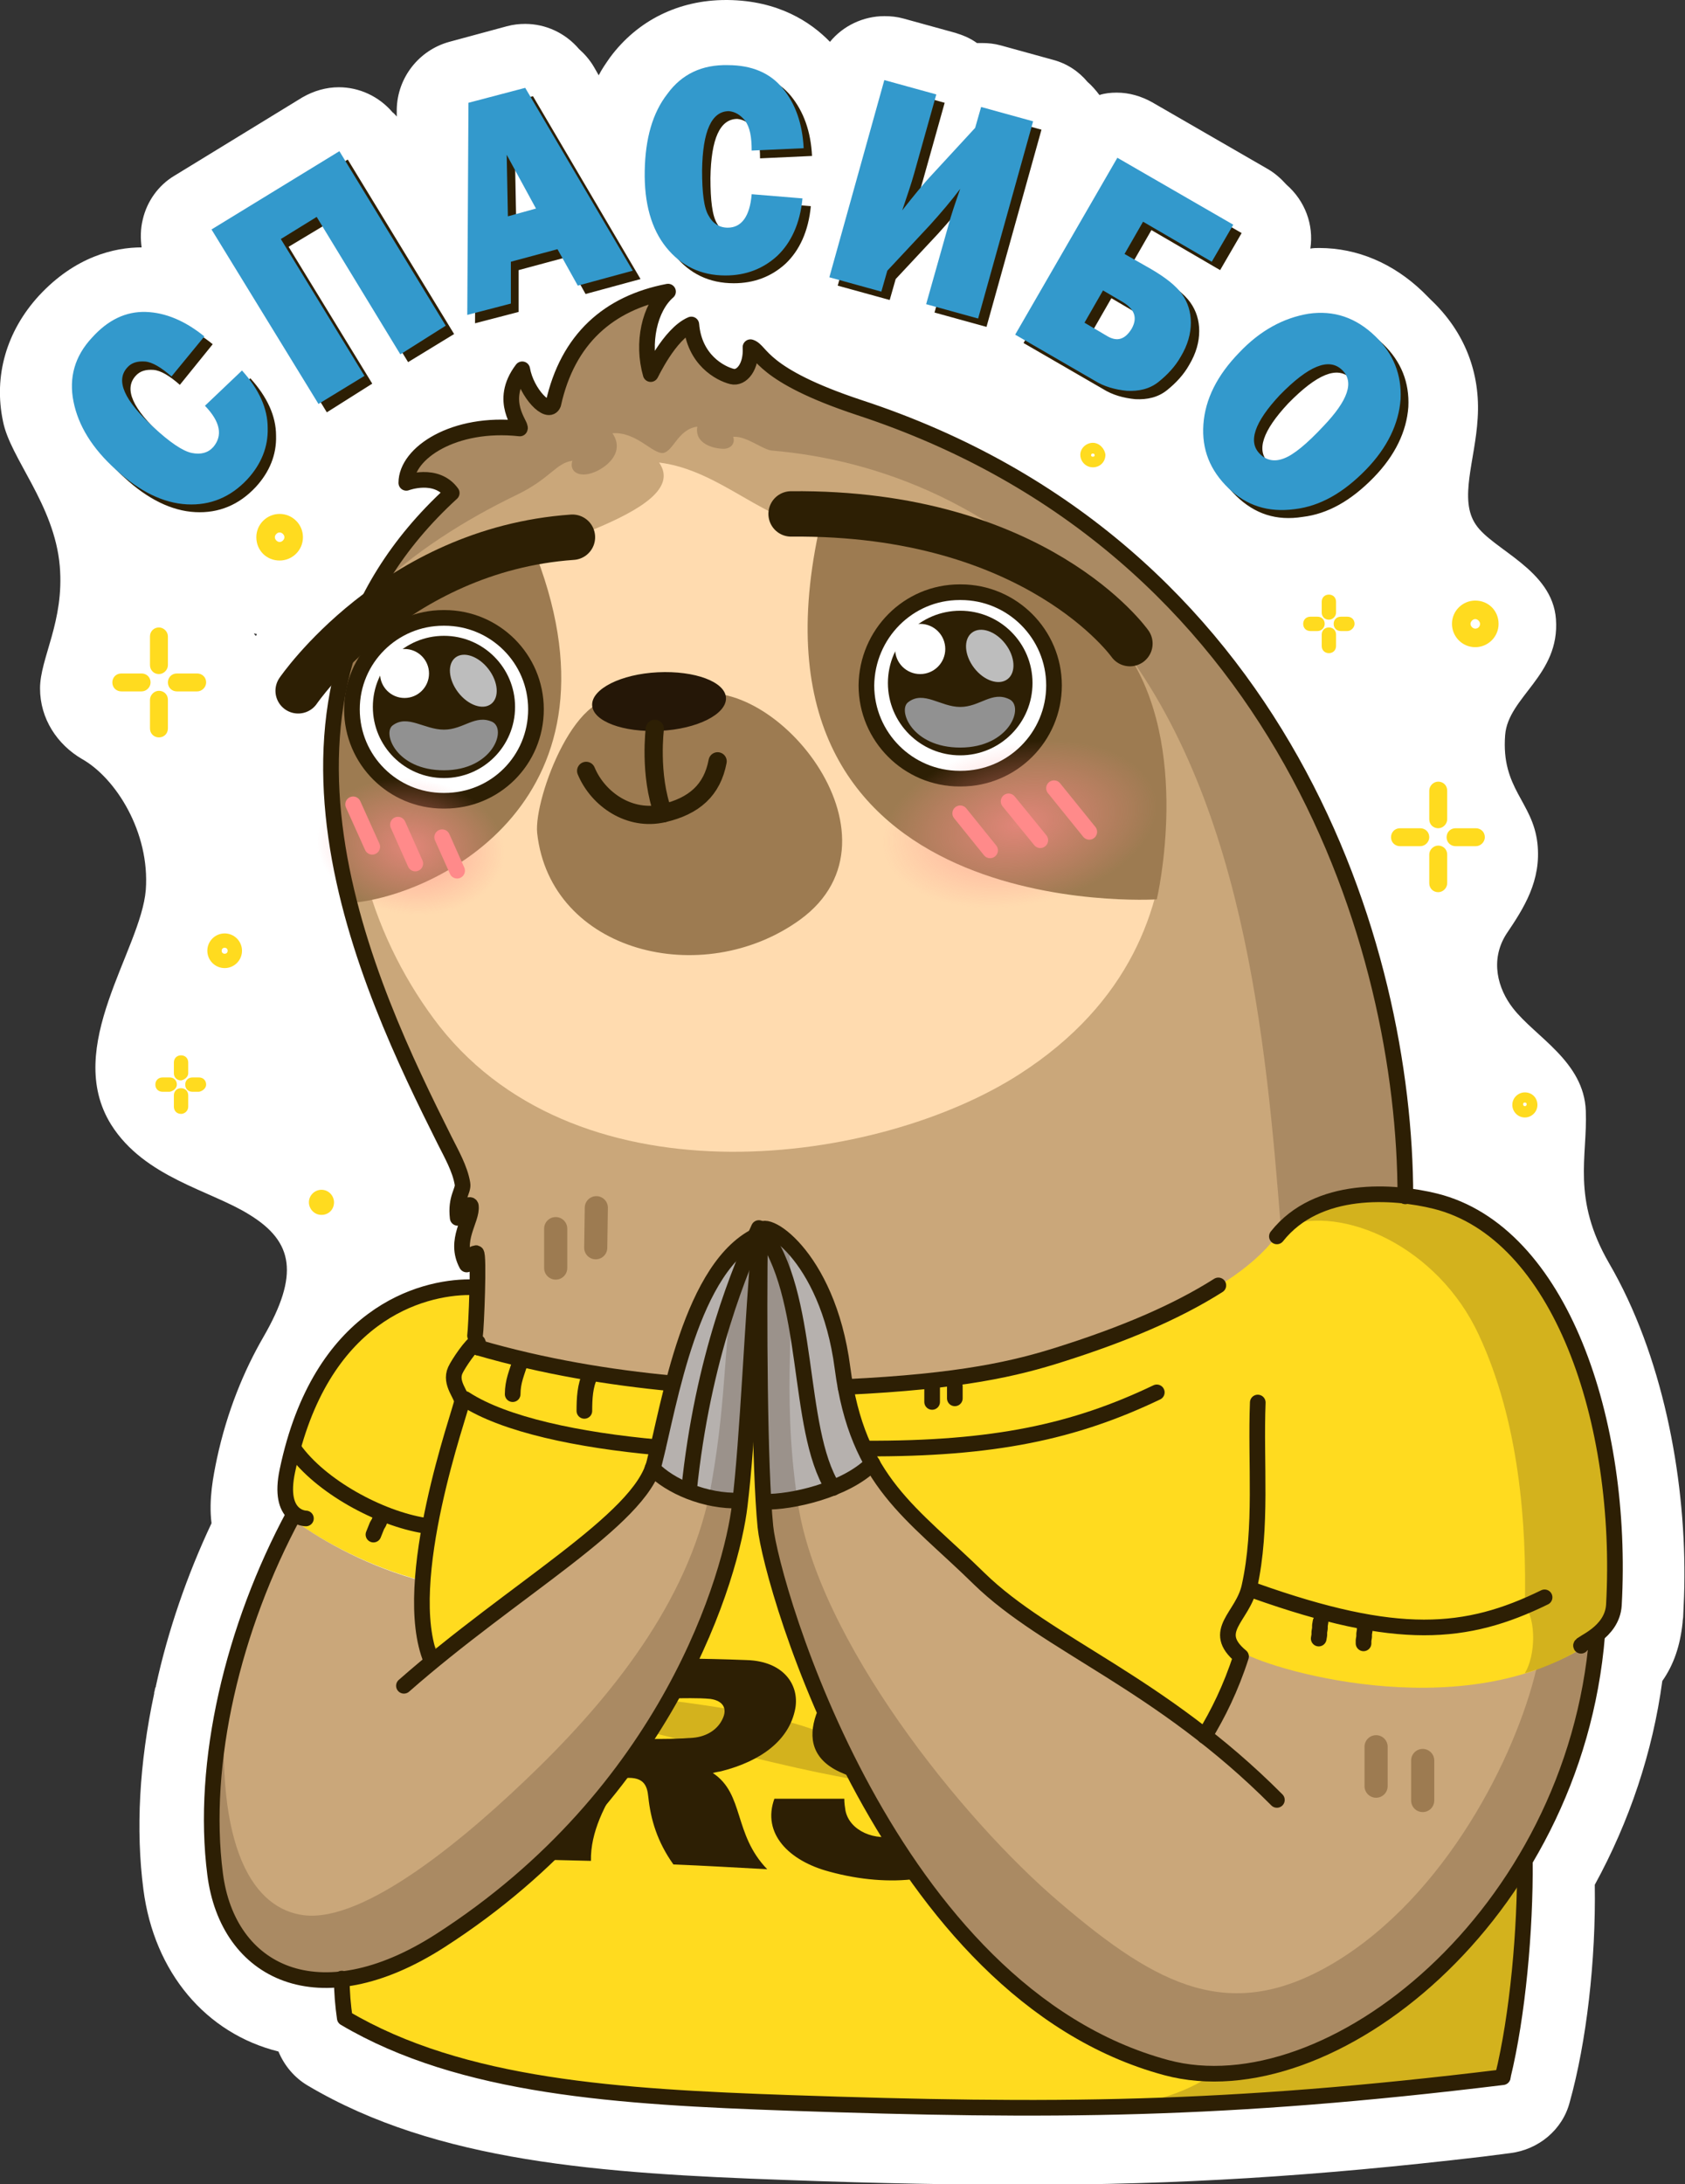 <?xml version="1.0" encoding="utf-8"?>
<!-- Generator: Adobe Illustrator 26.0.3, SVG Export Plug-In . SVG Version: 6.00 Build 0)  -->
<!DOCTYPE svg PUBLIC "-//W3C//DTD SVG 1.1//EN" "http://www.w3.org/Graphics/SVG/1.1/DTD/svg11.dtd">
<svg version="1.1" id="Слой_1" xmlns:x="http://ns.adobe.com/Extensibility/1.0/" xmlns:i="http://ns.adobe.com/AdobeIllustrator/10.0/" xmlns:graph="http://ns.adobe.com/Graphs/1.0/"
	 xmlns="http://www.w3.org/2000/svg" xmlns:xlink="http://www.w3.org/1999/xlink" x="0px" y="0px" width="282px" height="365.5px"
	 viewBox="0 0 282 365.5" style="enable-background:new 0 0 282 365.5;" xml:space="preserve">
<rect x="0" y="0" width="282" height="365.5" fill="#333333" stroke="none"/>
<style type="text/css">
	.st0{fill:#FFFFFF;}
	.st1{fill:#2D1F04;}
	.st2{fill:#3399CC;}
	.st3{fill:#FFDB1F;}
	.st4{opacity:0.23;fill:#3F2719;}
	.st5{fill:#CAA77A;}
	.st6{fill:#B6B1AE;}
	.st7{fill:#FFDBAF;}
	.st8{fill:#9D7B51;}
	.st9{fill:#251707;}
	.st10{fill:#BDBDBD;}
	.st11{fill:#919191;}
	.st12{fill:none;stroke:#2D1F04;stroke-width:2.62;stroke-linecap:round;stroke-linejoin:round;stroke-miterlimit:10;}
	.st13{fill:url(#SVGID_1_);}
	.st14{fill:url(#SVGID_00000026121849974492807610000008322678540274756224_);}
	.st15{fill:none;stroke:#9D7B51;stroke-width:3.87;stroke-linecap:round;stroke-linejoin:round;stroke-miterlimit:10;}
	.st16{fill:none;stroke:#2D1F04;stroke-width:7.6;stroke-linecap:round;stroke-linejoin:round;stroke-miterlimit:10;}
	.st17{fill:none;stroke:#2D1F04;stroke-width:3.05;stroke-linecap:round;stroke-linejoin:round;stroke-miterlimit:10;}
	.st18{fill:none;stroke:#FF8A8A;stroke-width:2.62;stroke-linecap:round;stroke-linejoin:round;stroke-miterlimit:10;}
</style>
<g>
	<path class="st0" d="M265.4,185.9c-0.3-8.3-8.5-12.4-12.2-17.2c-2.5-3.2-3.9-8-1.1-12.4c2.9-4.3,5.9-8.9,5.2-15.2
		c-0.8-7-6.1-9.1-5.4-18.1c0.5-6.4,9.2-10,8.5-19.4c-0.6-8.3-10.6-11.6-13.4-15.8c-2.9-4.2-0.1-10.8,0.3-17.8
		c0.5-7.6-2.2-14.5-7.8-19.8c-0.1-0.1-0.2-0.2-0.3-0.3c-0.4-0.4-0.7-0.7-1.1-1.1c-4.9-4.7-10.9-7.3-17.3-7.3c-0.5,0-1,0-1.5,0.1
		c0.6-4-0.9-8-4-10.7c-0.9-1-1.9-1.9-3.1-2.6l-19.4-11.2c-1.8-1-3.8-1.6-5.9-1.6c-1,0-2,0.1-2.9,0.4c-0.6-0.8-1.3-1.6-2-2.2
		c-1.5-1.8-3.5-3.1-5.8-3.7l-8.7-2.4c-1.1-0.3-2.1-0.4-3.2-0.4c-0.3,0-0.5,0-0.8,0c-1.1-0.8-2.3-1.3-3.6-1.7l-8.7-2.4
		c-1.1-0.3-2.1-0.4-3.2-0.4c-3.5,0-6.9,1.6-9.1,4.3c-3.2-3.3-8.6-6.9-17.1-7l-0.3,0c-7.9,0-14.8,3.4-19.4,9.6c-0.7,1-1.4,2-1.9,3
		l-0.8-1.4c-0.7-1.2-1.6-2.2-2.5-3c-2.3-2.7-5.6-4.2-9-4.2c-1,0-2,0.1-3.1,0.4L75.2,7c-5.1,1.4-8.7,6-8.8,11.3l0,1.2
		c-0.2-0.2-0.4-0.5-0.7-0.7c-2.3-2.7-5.6-4.2-9-4.2c-2.1,0-4.2,0.6-6.1,1.7L29.2,29.4c-2.7,1.6-4.6,4.3-5.3,7.3
		c-0.4,1.6-0.4,3.2-0.2,4.7c-4.5,0-11.1,1.5-17.2,8.1c-5.4,5.9-7.6,13.4-6,21c1.2,6.2,8.6,13.9,9.5,24.2c0.8,9.3-3.3,15.4-3.3,20.5
		c0,5.1,2.9,9.4,7,11.8c5.7,3.2,11.4,12.3,10.7,21.9c-0.8,10.1-13.9,26.3-5.8,39.3c5.6,8.9,16.7,11,23.2,15.1
		c7.3,4.5,8.3,10,2.3,20.4c-3.3,5.7-6.1,12.5-7.8,20.4c-0.6,2.9-1.4,6.8-0.9,10.8c-4.1,8.7-7.3,18-9.3,27.2c0,0.1,0,0.2-0.1,0.3
		c-0.1,0.3-0.1,0.6-0.2,0.8l0,0.2c-2.5,11.7-3.1,22.8-1.8,32.8c1.8,13.9,10.5,24.1,22.6,27.1c1,2.4,2.7,4.4,4.9,5.7
		c21.6,12.8,49,14.7,80,15.8c16.4,0.6,28.8,0.8,40,0.8c25.6,0,48.5-1.4,76.6-4.7c1.5-0.2,3.1-0.4,4.7-0.6c4.7-0.6,8.7-3.9,9.9-8.5
		c2.8-10,4.4-23.7,4.2-36.4c5.8-10.6,9.7-22.2,11.3-34.1c1.9-2.7,3-5.9,3.4-9.8c0-0.4,0.1-0.7,0.1-1.1c0.1-2.1,0.2-4.3,0.2-6.5
		c0.1-17.1-3.7-37.2-12.6-52.5C263,200.5,265.7,193.6,265.4,185.9z M42.8,106.4c-0.1-0.1-0.2-0.2-0.3-0.4c0.2,0,0.3,0.1,0.5,0.1
		C42.9,106.3,42.9,106.4,42.8,106.4z"/>
	<g>
		<path class="st1" d="M35.7,69.2l6.2-5.9c2.8,3.1,4.3,6.3,4.3,9.6c0.1,3.2-1.1,6.1-3.4,8.6c-2.8,3-6.2,4.4-10.1,4.2
			c-4-0.2-8-2.2-11.9-5.8c-4-3.6-6.3-7.4-7.1-11.4c-0.8-4,0.2-7.6,3.1-10.7c2.7-3,5.7-4.4,9-4.3c3.3,0.1,6.6,1.5,9.8,4.1l-5.5,6.8
			c-1.7-1.5-3.2-2.4-4.4-2.5c-1.3-0.1-2.3,0.2-3,1c-2,2.2-0.5,5.5,4.4,10c2.7,2.5,4.9,4,6.4,4.3c1.5,0.3,2.7,0,3.6-1
			C38.7,74.3,38.2,72,35.7,69.2z M54.7,69L36.8,39.8l21.4-13.1L76,55.9l-7.7,4.7l-14-22.9l-6,3.6l14,22.9L54.7,69z M98,49.2
			l-3.4-6.1l-7.8,2.1l0,7l-7.3,1.9l0.2-35.5l9.5-2.5l18,30.6L98,49.2z M86.4,37.6l4.7-1.3l-4.9-9L86.4,37.6z M127.2,33.8l8.5,0.7
			c-0.4,4.2-1.9,7.4-4.2,9.6c-2.4,2.2-5.3,3.3-8.7,3.3c-4.1,0-7.4-1.6-9.9-4.7c-2.5-3.1-3.7-7.4-3.6-12.8c0.1-5.4,1.3-9.7,3.8-12.9
			c2.4-3.3,5.8-4.9,10.1-4.8c4,0,7.1,1.3,9.2,3.9s3.3,5.9,3.5,10l-8.7,0.4c0-2.3-0.3-3.9-1.1-5c-0.8-1-1.7-1.5-2.7-1.6
			c-2.9,0-4.4,3.3-4.5,9.9c0,3.7,0.3,6.3,1.1,7.6c0.7,1.3,1.8,2,3.2,2C125.5,39.5,126.9,37.6,127.2,33.8z M149.9,46.7l-1,3.5
			l-8.7-2.4l9.2-33l8.7,2.4l-3.7,13.2c-0.5,1.8-1.2,3.8-2,6.2c1.8-2.3,3.5-4.4,5.1-6.1l7.1-7.7l1-3.5l8.7,2.4l-9.2,33l-8.7-2.4
			l3.7-13.1c0.5-1.9,1.2-3.9,2-6.2c-1.5,2-3.2,4-5.1,6.1L149.9,46.7z M171.3,57.4l17.1-29.6l19.4,11.2l-3.6,6.2l-11.5-6.7l-3.1,5.4
			l4.4,2.5c2.4,1.4,4.2,2.8,5.2,4.2c1,1.4,1.5,3,1.5,4.8c0,1.8-0.5,3.7-1.7,5.7c-0.9,1.6-2.2,3-3.7,4.2c-1.5,1.2-3.3,1.6-5.3,1.5
			c-2-0.2-3.8-0.7-5.4-1.7L171.3,57.4z M182.9,55.3l3.9,2.3c1.6,0.9,2.9,0.5,4-1.3c1-1.8,0.5-3.2-1.4-4.4l-3.4-2L182.9,55.3z
			 M206.9,83c-3.1-3-4.5-6.5-4.2-10.7c0.3-4.2,2.3-8.2,6-12c3.5-3.7,7.4-5.8,11.6-6.5c4.2-0.6,7.9,0.6,11.2,3.8
			c3,2.9,4.4,6.4,4.2,10.5c-0.3,4.1-2.2,8.1-5.8,11.8c-3.8,3.9-7.7,6.1-11.9,6.6C213.6,87.2,210,86,206.9,83z M212.3,77.4
			c1.1,1.1,2.5,1.3,4,0.7c1.6-0.6,3.8-2.4,6.6-5.4c4.1-4.3,5.2-7.4,3.1-9.4c-2.2-2.1-5.6-0.7-10.4,4.2
			C211.3,72.1,210.2,75.4,212.3,77.4z"/>
		<path class="st2" d="M34.3,67.9l6.2-5.9c2.8,3.1,4.3,6.3,4.3,9.6c0.1,3.2-1.1,6.1-3.4,8.6c-2.8,3-6.2,4.4-10.1,4.2
			c-4-0.2-8-2.2-11.9-5.8c-4-3.6-6.3-7.4-7.1-11.4c-0.8-4,0.2-7.6,3.1-10.7c2.7-3,5.7-4.4,9-4.3c3.3,0.1,6.6,1.5,9.8,4.1L28.7,63
			c-1.7-1.5-3.2-2.4-4.4-2.5c-1.3-0.1-2.3,0.2-3,1c-2,2.2-0.5,5.5,4.4,10c2.7,2.5,4.9,4,6.4,4.3c1.5,0.3,2.7,0,3.6-1
			C37.3,72.9,36.9,70.6,34.3,67.9z M53.3,67.6L35.4,38.4l21.4-13.1l17.8,29.2L67,59.3L53,36.3L47,40l14,22.9L53.3,67.6z M96.7,47.8
			l-3.4-6.1l-7.8,2.1l0,7l-7.3,1.9l0.2-35.5l9.5-2.5l18,30.6L96.7,47.8z M85,36.2l4.7-1.3l-4.9-9L85,36.2z M125.8,32.5l8.5,0.7
			c-0.4,4.2-1.9,7.4-4.2,9.6c-2.4,2.2-5.3,3.3-8.7,3.3c-4.1,0-7.4-1.6-9.9-4.7c-2.5-3.1-3.7-7.4-3.6-12.8c0.1-5.4,1.3-9.7,3.8-12.9
			c2.4-3.3,5.8-4.9,10.1-4.8c4,0,7.1,1.3,9.2,3.9c2.1,2.5,3.3,5.9,3.5,10l-8.7,0.4c0-2.3-0.3-3.9-1.1-5c-0.8-1-1.7-1.5-2.7-1.6
			c-2.9,0-4.4,3.3-4.5,9.9c0,3.7,0.3,6.3,1.1,7.6c0.7,1.3,1.8,2,3.2,2C124.1,38.1,125.5,36.2,125.8,32.5z M148.5,45.3l-1,3.5
			l-8.7-2.4l9.2-33l8.7,2.4l-3.7,13.2c-0.5,1.8-1.2,3.8-2,6.2c1.8-2.3,3.5-4.4,5.1-6.1l7.1-7.7l1-3.5l8.7,2.4l-9.2,33l-8.7-2.4
			l3.7-13.1c0.5-1.9,1.2-3.9,2-6.2c-1.5,2-3.2,4-5.1,6.1L148.5,45.3z M169.9,56L187,26.4l19.4,11.2l-3.6,6.2l-11.5-6.7l-3.1,5.4
			l4.4,2.5c2.4,1.4,4.2,2.8,5.2,4.2c1,1.4,1.5,3,1.5,4.8c0,1.8-0.5,3.7-1.7,5.7c-0.9,1.6-2.2,3-3.7,4.2c-1.5,1.2-3.3,1.6-5.3,1.5
			c-2-0.2-3.8-0.7-5.4-1.7L169.9,56z M181.5,54l3.9,2.3c1.6,0.9,2.9,0.5,4-1.3c1-1.8,0.5-3.2-1.4-4.4l-3.4-2L181.5,54z M205.6,81.7
			c-3.1-3-4.5-6.5-4.2-10.7c0.3-4.2,2.3-8.2,6-12c3.5-3.7,7.4-5.8,11.6-6.5c4.2-0.6,7.9,0.6,11.2,3.8c3,2.9,4.4,6.4,4.2,10.5
			c-0.3,4.1-2.2,8.1-5.8,11.8c-3.8,3.9-7.7,6.1-11.9,6.6C212.2,85.8,208.6,84.6,205.6,81.7z M210.9,76c1.1,1.1,2.5,1.3,4,0.7
			c1.6-0.6,3.8-2.4,6.6-5.4c4.1-4.3,5.2-7.4,3.1-9.4c-2.2-2.1-5.6-0.7-10.4,4.2C209.9,70.7,208.8,74,210.9,76z"/>
	</g>
	<g>
		<g>
			<path class="st3" d="M26.6,112.8c-0.9,0-1.5-0.7-1.5-1.5v-4.8c0-0.9,0.7-1.5,1.5-1.5s1.5,0.7,1.5,1.5v4.8
				C28.1,112.1,27.4,112.8,26.6,112.8z"/>
		</g>
		<g>
			<path class="st3" d="M28.1,121.9v-4.8c0-0.9-0.7-1.5-1.5-1.5s-1.5,0.7-1.5,1.5v4.8c0,0.9,0.7,1.5,1.5,1.5S28.1,122.8,28.1,121.9z
				"/>
		</g>
		<g>
			<path class="st3" d="M34.5,114.2c0-0.9-0.7-1.5-1.5-1.5h-3.4c-0.9,0-1.5,0.7-1.5,1.5c0,0.9,0.7,1.5,1.5,1.5h3.4
				C33.8,115.7,34.5,115,34.5,114.2z"/>
		</g>
		<g>
			<path class="st3" d="M25.2,114.2c0-0.9-0.7-1.5-1.5-1.5h-3.4c-0.9,0-1.5,0.7-1.5,1.5c0,0.9,0.7,1.5,1.5,1.5h3.4
				C24.5,115.7,25.2,115,25.2,114.2z"/>
		</g>
		<g>
			<path class="st3" d="M242.2,137.1v-4.8c0-0.9-0.7-1.5-1.5-1.5s-1.5,0.7-1.5,1.5v4.8c0,0.9,0.7,1.5,1.5,1.5
				S242.2,137.9,242.2,137.1z"/>
		</g>
		<g>
			<path class="st3" d="M242.2,147.8V143c0-0.9-0.7-1.5-1.5-1.5s-1.5,0.7-1.5,1.5v4.8c0,0.9,0.7,1.5,1.5,1.5
				S242.2,148.6,242.2,147.8z"/>
		</g>
		<g>
			<path class="st3" d="M248.5,140.1c0-0.9-0.7-1.5-1.5-1.5h-3.4c-0.9,0-1.5,0.7-1.5,1.5c0,0.9,0.7,1.5,1.5,1.5h3.4
				C247.8,141.6,248.5,140.9,248.5,140.1z"/>
		</g>
		<g>
			<path class="st3" d="M239.2,140.1c0-0.9-0.7-1.5-1.5-1.5h-3.4c-0.9,0-1.5,0.7-1.5,1.5c0,0.9,0.7,1.5,1.5,1.5h3.4
				C238.5,141.6,239.2,140.9,239.2,140.1z"/>
		</g>
		<g>
			<g>
				<path class="st3" d="M223.6,102.5v-1.8c0-0.7-0.5-1.2-1.2-1.2s-1.2,0.5-1.2,1.2v1.8c0,0.7,0.5,1.2,1.2,1.2
					S223.6,103.1,223.6,102.5z"/>
			</g>
			<g>
				<path class="st3" d="M223.6,108.1v-1.9c0-0.7-0.5-1.2-1.2-1.2s-1.2,0.5-1.2,1.2v1.9c0,0.7,0.5,1.2,1.2,1.2
					S223.6,108.8,223.6,108.1z"/>
			</g>
			<g>
				<path class="st3" d="M226.7,104.4c0-0.7-0.5-1.2-1.2-1.2h-1.1c-0.7,0-1.2,0.5-1.2,1.2s0.5,1.2,1.2,1.2h1.1
					C226.1,105.6,226.7,105,226.7,104.4z"/>
			</g>
			<g>
				<path class="st3" d="M221.7,104.4c0-0.7-0.5-1.2-1.2-1.2h-1.2c-0.7,0-1.2,0.5-1.2,1.2s0.5,1.2,1.2,1.2h1.2
					C221.2,105.6,221.7,105,221.7,104.4z"/>
			</g>
		</g>
		<g>
			<g>
				<path class="st3" d="M31.5,179.6v-1.8c0-0.7-0.5-1.2-1.2-1.2c-0.7,0-1.2,0.5-1.2,1.2v1.8c0,0.7,0.5,1.2,1.2,1.2
					C30.9,180.7,31.5,180.2,31.5,179.6z"/>
			</g>
			<g>
				<path class="st3" d="M31.5,185.2v-1.9c0-0.7-0.5-1.2-1.2-1.2c-0.7,0-1.2,0.5-1.2,1.2v1.9c0,0.7,0.5,1.2,1.2,1.2
					C30.9,186.4,31.5,185.9,31.5,185.2z"/>
			</g>
			<g>
				<path class="st3" d="M34.5,181.5c0-0.7-0.5-1.2-1.2-1.2h-1.1c-0.7,0-1.2,0.5-1.2,1.2s0.5,1.2,1.2,1.2h1.1
					C33.9,182.6,34.5,182.1,34.5,181.5z"/>
			</g>
			<g>
				<path class="st3" d="M29.6,181.5c0-0.7-0.5-1.2-1.2-1.2h-1.2c-0.7,0-1.2,0.5-1.2,1.2s0.5,1.2,1.2,1.2h1.2
					C29,182.6,29.6,182.1,29.6,181.5z"/>
			</g>
		</g>
		<g>
			<g>
				<path class="st3" d="M46.8,86c-2.1,0-3.9,1.7-3.9,3.9s1.7,3.9,3.9,3.9c2.1,0,3.9-1.7,3.9-3.9S48.9,86,46.8,86z M46.8,90.7
					c-0.4,0-0.8-0.4-0.8-0.8c0-0.4,0.4-0.8,0.8-0.8c0.4,0,0.8,0.4,0.8,0.8C47.6,90.3,47.2,90.7,46.8,90.7z"/>
			</g>
		</g>
		<g>
			<g>
				<path class="st3" d="M246.9,100.5c-2.1,0-3.9,1.7-3.9,3.9c0,2.1,1.7,3.9,3.9,3.9c2.1,0,3.9-1.7,3.9-3.9
					C250.8,102.2,249.1,100.5,246.9,100.5z M246.9,105.2c-0.4,0-0.8-0.4-0.8-0.8c0-0.4,0.4-0.8,0.8-0.8c0.4,0,0.8,0.4,0.8,0.8
					C247.7,104.8,247.4,105.2,246.9,105.2z"/>
			</g>
		</g>
		<g>
			<g>
				<path class="st3" d="M37.6,156.2c-1.6,0-2.9,1.3-2.9,2.9c0,1.6,1.3,2.9,2.9,2.9s2.9-1.3,2.9-2.9
					C40.5,157.5,39.2,156.2,37.6,156.2z M37.6,159.6c-0.3,0-0.5-0.2-0.5-0.5c0-0.3,0.2-0.5,0.5-0.5s0.5,0.2,0.5,0.5
					C38.1,159.4,37.9,159.6,37.6,159.6z"/>
			</g>
		</g>
		<g>
			<g>
				<path class="st3" d="M55.9,201.2c0-1.1-0.9-2.1-2.1-2.1c-1.1,0-2.1,0.9-2.1,2.1c0,1.1,0.9,2.1,2.1,2.1
					C55,203.3,55.9,202.4,55.9,201.2z"/>
				<path class="st3" d="M54.2,201.2c0,0.3-0.6,0.3-0.6,0c0-0.2,0.1-0.3,0.3-0.3S54.2,201.1,54.2,201.2z"/>
			</g>
		</g>
		<g>
			<g>
				<path class="st3" d="M255.2,182.8c-1.1,0-2.1,0.9-2.1,2.1c0,1.1,0.9,2.1,2.1,2.1c1.1,0,2.1-0.9,2.1-2.1
					C257.3,183.7,256.4,182.8,255.2,182.8z M254.9,184.8c0-0.2,0.1-0.3,0.3-0.3c0.2,0,0.3,0.1,0.3,0.3
					C255.5,185.2,254.9,185.2,254.9,184.8z"/>
			</g>
		</g>
		<g>
			<g>
				<path class="st3" d="M182.9,74.1c-1.1,0-2.1,0.9-2.1,2c0,1.1,0.9,2.1,2.1,2.1s2.1-0.9,2.1-2.1C184.9,75.1,184,74.1,182.9,74.1z
					 M182.6,76.2c0-0.2,0.1-0.3,0.3-0.3s0.3,0.1,0.3,0.3C183.2,76.5,182.6,76.5,182.6,76.2z"/>
			</g>
		</g>
	</g>
	<g>
		<g>
			<path class="st3" d="M80,214.7c0,3.1-0.1,6.8-0.3,9.2c-0.8,0.2-3.1,3.6-3.6,4.7c-1,2.2,1.2,4.2,1.1,5.3c-0.1,1-5.8,17-6.6,30.6
				c-8.8-2.3-16.8-6.7-21.3-10c-0.3-0.2-0.6-0.4-0.9-0.6c-1.3-0.9-1.8-2-0.4-8.6C53.6,219.4,68.4,214.8,80,214.7L80,214.7z"/>
			<path class="st3" d="M112.6,230.7c-1,4-1.8,7.7-2.5,10.7c-0.2,0.9-0.4,1.7-0.6,2.5c-2.2,8.9-20.3,19.3-37.3,33.4
				c-1.4-3.4-1.8-7.9-1.5-12.7c0.8-13.6,6.5-29.6,6.6-30.6c0.1-1.1-2.1-3.1-1.1-5.3c0.5-1.1,2.8-4.5,3.6-4.7
				c0.2-0.1,0.4,0.2,0.3,0.8C91,227.9,102.1,229.8,112.6,230.7z"/>
			<path class="st3" d="M251.5,347.5c-46.8,5.7-75.5,5.1-119.4,3.6c-28.5-1-54.8-2.6-74.4-14.2c-0.3-2.1-0.5-4.3-0.5-6.6
				c4.9-0.6,10.4-2.6,16.3-6.4c38.5-24.7,48.9-61.6,50.3-72.9c0.3-2.6,0.6-5.5,0.8-8.8c0.3-3.4,0.5-7,0.7-10.7c0.6,0,1.2,0,1.7,0
				c0.1,3.7,0.1,7.4,0.2,10.8c0.2,5.1,0.4,9.5,0.7,12.5c1,9.9,20.6,78,67.1,90.5c18.3,4.9,42-6.3,60.1-33.9
				C255.7,323.4,254.4,337.4,251.5,347.5z"/>
			<path class="st3" d="M270.1,268.5c-0.2,3.7-1,5-3,6.4c-0.5,0.4-1.1,0.7-1.8,1.2c-21.4,13.5-53.9,3.7-57.7,0.8
				c-1.6,5.2-3.9,9.8-6.1,13.3c-15-11.8-28.7-17.5-37.7-26.2c-8.1-7.9-15-12.7-19.2-21.8c-1.4-2.9-2.4-6.3-3.2-10.3
				c19.4-0.9,33.4-4.1,36.1-5.5c6.4-2.9,27.7-8.5,36.1-19.7c5.5-6.8,14.7-7.6,21.6-6.7c1.8,0.2,3.4,0.5,4.8,0.9
				C261.1,206,271.8,237.6,270.1,268.5z"/>
		</g>
		<path class="st4" d="M64.6,297.2c3.8-4.5,8-7.2,10.3-8.6c4.8-3,10.7-3.3,16-2.5c14.4,2.1,40.4,10.2,55.1,12.1
			c26.8,3.5,50.1-6.4,47.3-10.4c-2.3-3.4-42.4,6.7-57.5,1.5c-13.4-4.6-34.4-5.5-48.1-7.8c-3.3-0.6-14.1-3.3-16.9-8.3
			c0.1,2.2,0.8,4.3,2,6.4c-1.2,3.2-2.7,6.1-2.9,6.5C68,289.9,65.8,293.8,64.6,297.2z"/>
		<g>
			<g>
				<path class="st1" d="M101.9,277.3c8.1,0.2,15.6,0.2,23.1,0.5c6.2,0.2,8.8,4.2,8.1,8.1c-1,5.3-5.7,8.8-12.4,10.5
					c-0.4,0.1-0.7,0.1-1.4,0.3c5.3,3.5,3.4,10.2,9.1,16.1c-5.6-0.3-10.6-0.6-15.7-0.8c-2.7-3.8-3.8-7.5-4.2-11.3
					c-0.2-2-0.8-3.6-4.5-3.1c-2.8,4.4-5.2,9-5.1,13.8c-4.4-0.1-8.1-0.2-11.8-0.3C89.7,298.3,100.6,290.5,101.9,277.3z M112,284.2
					c-0.8,2.2-2,4.3-3.6,6.8c2.6,0,5,0,7.6-0.2c2.3-0.2,4.1-1.4,4.9-3.1c0.9-1.8,0.1-3.1-2-3.4C116.8,284.1,114.4,284.2,112,284.2z"
					/>
				<path class="st1" d="M167.1,288.3c-3.6,0.1-6.9,0.3-10.5,0.4c0.1-3.1-1.7-4.9-4.7-5c-1.9-0.1-3.5,0.5-4.6,2.6
					c-0.2,1.8,0.8,2.4,2.2,2.8c2.5,0.8,5,1.5,7.5,2.3c1.4,0.5,2.7,1,3.9,1.7c7.8,4.2,5.1,14.2-0.5,18.6c-1.8,1.5-4.4,2.4-7,2.7
					c-4.4,0.6-9.5,0.2-14.6-1.2c-6.8-1.8-11.3-6.4-9.2-12.2c3.9,0,7.7,0,11.7,0c0,0.7,0.1,1.4,0.2,2c0.7,3.4,5,5.2,8.8,4.1
					c1.7-0.5,2.9-1.6,3.3-3.2c0.3-1.5-0.4-2.7-1.8-3.3c-1.2-0.5-2.4-0.9-3.7-1.4c-2.6-0.9-5.2-1.6-7.6-2.7c-4.5-2.1-5.3-5.6-3.9-9.6
					c1.6-4.4,4.3-8.1,8.9-9.6c4.3-1.4,9-1.5,14,0C164.6,279.2,167.6,282.7,167.1,288.3z"/>
			</g>
		</g>
		<path class="st5" d="M267,274.3c-1.5,14.9-6.7,28.4-14,39.5c0,0,0,0,0,0c-15.3,23.3-39.8,36.3-58,31.4
			c-46.5-12.5-66.1-80.6-67.1-90.5c-0.3-3-0.5-7.4-0.7-12.5c-0.1-3.4-0.2-7-0.2-10.8c-0.1-9.3-0.1-19.1,0.1-25.9
			c0.1-3,11.3,3.4,13.8,22.6c0.1,1.1,0.3,2.2,0.5,3.2c0.7,4,1.8,7.4,3.2,10.3c4.2,9.1,11.1,13.9,19.2,21.8
			c9,8.7,22.6,14.5,37.7,26.2c2.2-3.5,4.5-8.1,6.1-13.3c3.9,2.8,36.3,12.7,57.7-0.8C265.9,275.1,266.5,274.7,267,274.3z"/>
		<path class="st5" d="M127.3,205.7c-0.7,7.8-1.2,17.2-1.8,25.9c-0.2,3.8-0.5,7.4-0.7,10.7c-0.3,3.2-0.5,6.2-0.8,8.8
			c-1.4,11.3-11.7,48.2-50.3,72.9c-5.9,3.8-11.4,5.8-16.3,6.4c-11.8,1.4-19.8-5.9-21.3-17.6c-2.3-18.1,2.8-40.2,12.5-58.8
			c0.3,0.2,0.6,0.4,0.9,0.6c4.5,3.3,12.4,7.7,21.3,10c-0.3,4.8,0.1,9.3,1.5,12.7c17.1-14.1,35.1-24.5,37.3-33.4
			c0.2-0.7,0.4-1.6,0.6-2.5c0.7-3,1.5-6.7,2.5-10.7C115.4,220.6,119.6,209,127.3,205.7z"/>
		<path class="st5" d="M235.2,200.2c-7-0.9-16.2-0.1-21.6,6.7c-8.4,11.2-29.7,16.9-36.1,19.7c-2.7,1.4-16.8,4.6-36.1,5.5
			c-0.2-1-0.4-2.1-0.5-3.2c-2.5-19.2-13.8-25.6-13.8-22.6c-7.7,3.3-11.9,14.9-14.6,25.1c-10.5-1-21.6-2.8-32.6-6
			c0.1-0.6,0-0.9-0.3-0.8c0.1-2.4,0.2-6.1,0.3-9.2h0c0-3-0.1-5.7-0.3-5.8c-0.8,0.1-1.4,0.9-1.6,1.9c-2.2-4.1,1-7.5,0.7-9.8
			c-0.1-0.5-1.4,0.2-2.2,2c-0.4-3.4,1-4.5,0.8-5.7c-0.4-2.5-1.9-5.1-3-7.3C61.6,165.5,38,116.5,75.3,82.3c-2.5-3.4-7.6-1.5-7.6-1.6
			c0-5,8-10.3,19-9.1c0.4-0.5-3.7-4.5,0.4-9.9c0.7,4,4.3,7.8,5.2,5.8c2.4-10.9,9.3-16.9,19.2-18.8c-3.1,2.7-4.4,8.6-2.9,13.8
			c0,0,3.1-6.8,6.8-8.3c0.5,5.9,4.8,8.2,6.8,8.7c1.6,0.4,3.3-1.6,3.1-4.8c1.9,0.6,1.6,4.6,18.2,10.1
			C214.6,91.4,235.1,158.6,235.2,200.2z"/>
		<path class="st6" d="M152.4,310.3c-0.2-0.2-0.3-0.5-0.5-0.7"/>
		<path class="st7" d="M60.5,119.8c2.4-9.6,9.7-17.1,16.9-22c8.4-5.8,38.9-11.8,32.9-20.4c10.6,1.3,18.2,10.7,27.3,10.7
			c9.5,0,14.8,0.6,21.2,2.8c12,4.1,23.1,6,31,20.4c2.7,4.8,17.7,44.7-19.1,68.4c-23.5,15.2-73.3,22.2-97.1-7.9
			C62.6,157.7,56.1,137.8,60.5,119.8z"/>
		<path class="st8" d="M104.8,117.5c-8-4-15.5,16.1-14.9,21.9c2.2,20,27.7,26.3,44,14.5c19.1-13.9-5.2-42.8-19.2-37.2"/>
		<path class="st8" d="M58.7,151.1c14.2-1.1,47.8-17.3,30.3-60c-9.6,1.3-18.6,4.6-29.5,14.3C52.2,121.2,54.5,138,58.7,151.1z"/>
		<path class="st8" d="M137,89c-14,66,56.6,61.5,56.6,61.5s6.1-25.8-5.4-41.9c-1.1-1.5-24.5-17.2-26.2-16.9
			C148.1,94.1,139.9,75.1,137,89z"/>
		<path class="st4" d="M69,78.7c-0.1,0.1-0.2,0.1-0.3,0.2c-0.1,0-0.1,0.1-0.1,0.3"/>
		<path class="st9" d="M99.1,118c-0.1-2.7,4.8-5.2,11-5.5c6.2-0.3,11.3,1.6,11.4,4.3s-4.8,5.2-11,5.5
			C104.3,122.6,99.2,120.7,99.1,118z"/>
		<path class="st1" d="M163.8,140.6c-0.4,0-0.7-0.1-1.1-0.1"/>
		<path class="st4" d="M125.9,302.7c-0.2-0.1-0.4-0.2-0.6-0.3"/>
		<g>
			<path class="st6" d="M146,244.8c-4.6,4.5-14.6,6.7-18.6,6.6c-0.2-2.6-0.3-5.7-0.4-9.1c-0.1-3.4-0.2-7-0.2-10.8
				c-0.1-7.3-0.1-15,0-21.3v0c0.1-1.5,0.2-3.1,0.4-4.5c-0.1,0-0.2,0.1-0.3,0.1v-0.3c0.1-3,11.3,3.4,13.8,22.6
				c0.2,1.1,0.3,2.2,0.5,3.2c0.7,4,1.8,7.4,3.2,10.3C144.8,242.7,145.4,243.8,146,244.8z"/>
			<path class="st6" d="M126.8,205.8c0,1.4,0,2.8-0.1,4.4v0c-0.5,6.8-1,14.3-1.4,21.4c-0.2,3.8-0.5,7.4-0.7,10.7
				c-0.3,3.2-0.5,6.2-0.8,8.7c-5.6,0.2-11.9-2.5-14.9-5.4c0.3-0.6,0.4-1.1,0.6-1.7c0.2-0.7,0.4-1.6,0.6-2.5c0.7-3,1.5-6.7,2.5-10.7
				C115.1,220.7,119.3,209.3,126.8,205.8z"/>
		</g>
		<g>
			<path class="st0" d="M74.2,103.4h0.2c8.4,0,15.3,6.8,15.3,15.3S82.9,134,74.4,134h-0.2c-8.4,0-15.3-6.8-15.3-15.3
				S65.8,103.4,74.2,103.4z"/>
			<circle class="st1" cx="74.3" cy="118.3" r="11.9"/>
			<circle class="st0" cx="67.7" cy="112.7" r="4.1"/>
			
				<ellipse transform="matrix(0.793 -0.609 0.609 0.793 -53.018 71.744)" class="st10" cx="79.2" cy="114" rx="3.2" ry="4.9"/>
			<path class="st11" d="M74.3,128.9C74.3,128.9,74.3,128.9,74.3,128.9c-8,0-10.3-6.2-8.6-7.5c2.5-1.9,5.3,0.7,8.6,0.7
				s5.2-2.6,8.1-1.3C84.9,122.1,82.4,128.9,74.3,128.9z"/>
			<path class="st12" d="M74.2,103.4h0.2c8.4,0,15.3,6.8,15.3,15.3S82.9,134,74.4,134h-0.2c-8.4,0-15.3-6.8-15.3-15.3
				S65.8,103.4,74.2,103.4z"/>
		</g>
		<g>
			<path class="st0" d="M160.6,99.1h0.2c8.6,0,15.6,7,15.6,15.6c0,8.6-7,15.6-15.6,15.6h-0.2c-8.6,0-15.6-7-15.6-15.6
				C145.1,106.1,152,99.1,160.6,99.1z"/>
			<circle class="st1" cx="160.7" cy="114.3" r="12.1"/>
			<circle class="st0" cx="154" cy="108.6" r="4.2"/>
			
				<ellipse transform="matrix(0.793 -0.609 0.609 0.793 -32.686 123.521)" class="st10" cx="165.7" cy="109.9" rx="3.3" ry="4.9"/>
			<path class="st11" d="M160.7,125.1C160.7,125.1,160.7,125.1,160.7,125.1c-8.1,0-10.5-6.3-8.7-7.6c2.6-2,5.4,0.8,8.7,0.8
				s5.3-2.7,8.2-1.3C171.5,118.2,169,125.1,160.7,125.1z"/>
			<path class="st12" d="M160.6,99.1h0.2c8.6,0,15.6,7,15.6,15.6c0,8.6-7,15.6-15.6,15.6h-0.2c-8.6,0-15.6-7-15.6-15.6
				C145.1,106.1,152,99.1,160.6,99.1z"/>
		</g>
		
			<radialGradient id="SVGID_1_" cx="170.485" cy="138.012" r="23.223" gradientTransform="matrix(0.981 -0.197 0.115 0.571 -12.48 92.675)" gradientUnits="userSpaceOnUse">
			<stop  offset="0" style="stop-color:#FF8A8A;stop-opacity:0.7"/>
			<stop  offset="1" style="stop-color:#FF8A8A;stop-opacity:0"/>
		</radialGradient>
		<path class="st13" d="M194.2,133.1c1.6,7.7-7.7,16.2-20.8,18.9c-13.1,2.7-25-1.3-26.6-9c-1.6-7.7,7.7-16.2,20.8-18.9
			S192.6,125.4,194.2,133.1z"/>
		
			<radialGradient id="SVGID_00000048463144284875371280000004663284443942635157_" cx="68.737" cy="141.708" r="15.754" gradientTransform="matrix(0.992 0.127 -9.197421e-02 0.716 13.593 31.455)" gradientUnits="userSpaceOnUse">
			<stop  offset="0" style="stop-color:#FF8A8A;stop-opacity:0.7"/>
			<stop  offset="1" style="stop-color:#FF8A8A;stop-opacity:0"/>
		</radialGradient>
		<path style="fill:url(#SVGID_00000048463144284875371280000004663284443942635157_);" d="M85.1,144.6c-1.2,6.5-9.4,10.5-18.5,8.8
			c-9-1.6-15.4-8.2-14.2-14.7c1.2-6.5,9.4-10.5,18.5-8.8C79.9,131.6,86.3,138.1,85.1,144.6z"/>
		<path class="st4" d="M235.2,200.2c-6.6-0.8-15.2-0.2-20.8,5.7c-2.5-31.4-6.1-74.4-30-102c-16.8-19.4-37.5-27-55.2-28.5
			c-1.5-0.1-4.3-2.5-6.5-2.3c0.4,1.1-0.4,2-1.6,2c-1.6,0-4.9-0.8-4.4-3.7c-3.2,0.4-4,4.1-5.7,4.4c-1.8,0.2-4.5-3.6-8.5-3.3
			c2.1,3.1-0.8,5.6-3,6.5c-2.7,1.1-4.3-0.2-3.7-1.9c-2.8,0.4-3.7,3-9.3,5.7c-8.7,4.2-17.3,9.6-24.5,16.6c3.1-5.9,7.5-11.6,13.3-17
			c-2.5-3.4-7.6-1.5-7.6-1.6c0-5,8-10.3,19-9.1c0.4-0.5-3.7-4.5,0.4-9.9c0.7,4,4.3,7.8,5.2,5.8c2.4-10.9,9.3-16.9,19.2-18.8
			c-3.1,2.7-4.4,8.6-2.9,13.8c0,0,3.1-6.8,6.8-8.3c0.5,5.9,4.8,8.2,6.8,8.7c1.6,0.4,3.3-1.6,3.1-4.8c1.9,0.6,1.6,4.6,18.2,10.1
			C214.6,91.4,235.1,158.6,235.2,200.2z"/>
		<path class="st4" d="M270.1,268.5c-0.2,3.7-1,5-3,6.4c-0.1,0.1-0.2,0.1-0.2,0.2c0-0.2,0.1-0.5,0.1-0.8c-0.5,0.4-1.1,0.7-1.8,1.2
			c-3.2,2-6.5,3.5-10,4.5c1.8-3,1.9-8.9,0-11.3c0.3-13.5-0.9-30.7-7.7-45.3c-6.9-14.9-22.9-21.8-32.4-18.2
			c5.5-5.5,13.9-6.1,20.3-5.3c1.8,0.2,3.4,0.5,4.8,0.9C261.1,206,271.8,237.6,270.1,268.5z"/>
		<path class="st4" d="M251.5,347.5c-23.3,2.8-42.2,4.1-60.6,4.5c6.6-1.5,10.6-3.6,12.8-5.6c16.7,0.1,36.2-11.6,51.6-35
			C255.7,323.4,254.4,337.4,251.5,347.5z"/>
		<path class="st4" d="M127.3,205.7c-0.7,7.8-1.2,17.2-1.8,25.9c-0.2,3.8-0.5,7.4-0.7,10.7c-0.3,3.2-0.5,6.2-0.8,8.8
			c-1.4,11.3-11.7,48.2-50.3,72.9c-5.9,3.8-11.4,5.8-16.3,6.4c-11.8,1.4-19.8-5.9-21.3-17.6c-1.2-9-0.5-19.1,1.7-29.1
			c-2,26,4.8,35.8,13.1,36.8c10.1,1.2,27-12.7,39.5-25c13.1-12.9,25.5-28.9,28.7-47.4c2.7-15.4,1.8-22.6,4.5-40.2
			C124.8,207,126,206.2,127.3,205.7z"/>
		<path class="st4" d="M267,274.3c-1.5,14.9-6.7,28.4-14,39.5c0,0,0,0,0,0c-15.3,23.3-39.8,36.3-58,31.4
			c-46.5-12.5-66.1-80.6-67.1-90.5c-0.3-3-0.5-7.4-0.7-12.5c-0.1-3.4-0.2-7-0.2-10.8c-0.1-9.3-0.1-19,0.1-25.9
			c0-1.3,2.1-0.9,4.7,1.6c1.7,12.9-1.2,24.9,1.7,44.2c3.3,22.9,27.4,53.1,43.9,67.1c16.5,14.1,28.6,20.3,45.8,10.1
			c18.9-11.3,30.5-34.8,33.9-49.1c2.8-1,5.6-2.3,8.2-3.9C265.9,275.1,266.5,274.7,267,274.3z"/>
		<g>
			<line class="st15" x1="230.3" y1="292.3" x2="230.3" y2="298.9"/>
			<line class="st15" x1="238.1" y1="294.6" x2="238.1" y2="301.3"/>
		</g>
		<g>
			<line class="st15" x1="99.8" y1="202.1" x2="99.7" y2="208.8"/>
			<line class="st15" x1="93" y1="205.6" x2="93" y2="212.2"/>
		</g>
		<path class="st12" d="M141.5,232.1c19.4-0.9,28.6-3.1,36.1-5.5c10.4-3.3,19.2-7,26.3-11.5"/>
		<path class="st12" d="M80,225.5c11,3.2,22,5,32.5,6"/>
		<path class="st12" d="M57.2,331.1c0,2.3,0.2,4.5,0.5,6.6c19.6,11.6,45.9,13.2,74.4,14.2c43.9,1.5,72.7,1.4,119.4-4.3"/>
		<path class="st12" d="M80,225.5c0.1-0.7,0-1-0.2-0.9c-0.8,0.2-3.1,3.6-3.6,4.7c-1,2.2,1.2,4.2,1.1,5.3
			c-0.1,1.3-10.6,30.2-5.1,43.3"/>
		<path class="st16" d="M132.4,86c41.1-0.4,56.7,21.7,56.7,21.7"/>
		<path class="st16" d="M95.8,89.9c-29.8,2.1-45.9,25.7-45.9,25.7"/>
		<path class="st12" d="M110.1,242.2c-13.3-1.2-25.7-3.8-32.3-8.1"/>
		<path class="st12" d="M193.6,233c-13.8,6.6-27.3,9.5-48.8,9.4"/>
		<g>
			<path class="st12" d="M87.1,227.8c-0.6,1.9-1.3,3.4-1.3,5.5"/>
			<path class="st12" d="M98.8,230.1c-0.9,1.7-1,4-1,6"/>
		</g>
		<g>
			<polyline class="st12" points="156,232 156,232.5 156,233 156,234 156,234.6 			"/>
			<polyline class="st12" points="159.8,232 159.8,232.7 159.8,233.5 159.8,234 			"/>
		</g>
		<path class="st12" d="M79.5,223.5c0.2-1.2,0.7-13.7,0.2-13.8c-0.8,0.1-1.4,0.9-1.6,1.9c-2.2-4.1,1-7.5,0.7-9.8
			c-0.1-0.5-1.4,0.2-2.2,2c-0.4-3.4,1-4.5,0.8-5.7c-0.4-2.5-1.9-5.1-3-7.3c-12.6-25.2-36.2-74.1,1.2-108.3C73,78.9,68,80.8,68,80.8
			c0-5,8-10.3,19-9.1c0.4-0.5-3.7-4.5,0.4-9.9c0.7,4,4.4,7.8,5.2,5.8c2.4-10.9,9.3-16.9,19.2-18.8c-3.1,2.7-4.4,8.6-2.9,13.8
			c0,0.1,3.1-6.7,6.8-8.3c0.5,5.9,4.8,8.2,6.8,8.7c1.6,0.4,3.3-1.6,3.1-4.9c1.9,0.6,1.6,4.6,18.2,10.1c71,23.3,91.4,90.4,91.4,132"
			/>
		<path class="st17" d="M111,136.1c-2.4-6.4-1.4-14.3-1.4-14.2"/>
		<path class="st12" d="M210,266.2c23.9,8.5,35.4,7.5,48.5,1.1"/>
		<g>
			<polyline class="st12" points="221,271.4 220.9,272 220.9,272.5 220.8,273.1 220.8,273.6 220.7,274.2 			"/>
			<polyline class="st12" points="228.4,272.2 228.4,272.8 228.3,273.4 228.3,273.9 228.2,274.5 228.2,275 			"/>
		</g>
		<g>
			<path class="st12" d="M49.2,242.5c4.4,6.2,14.3,11.6,21.9,12.8"/>
			<polyline class="st12" points="63.6,254.3 63.4,254.8 63.1,255.3 62.9,255.8 62.7,256.3 62.5,256.8 			"/>
			<path class="st12" d="M78.6,215.4c-8.1,0-25,4.5-30.5,30.7c-1.7,8,3.1,8,3.1,8"/>
		</g>
		<path class="st12" d="M210.5,234.7c-0.4,10.1,0.8,20.9-1.4,30.8c-1.1,5.1-6.6,7.4-1.4,11.7c-1.7,5.3-3.9,9.7-6.1,13.3"/>
		<path class="st12" d="M213.7,206.9c6.8-8.6,19.6-7.6,26.5-5.9c20.9,5.2,31.6,36.8,29.9,67.6c-0.3,4.7-5.7,6.4-5.5,6.8"/>
		<path class="st17" d="M98.1,129c2,4.8,7.3,8.4,12.9,7.1c5.2-1.2,8.2-3.9,9.1-8.7"/>
		<path class="st12" d="M49.2,253.4c-10.2,18.9-15.6,41.6-13.2,60.2c2.1,16.5,17.3,24.2,37.6,11.2c38.5-24.7,48.9-61.6,50.2-72.9
			c1.4-11.4,2.1-31,3.4-45.4c-11.6,5-15.2,28.6-17.7,38.3c-2.4,9.6-23.6,21.2-41.9,37.3"/>
		<path class="st12" d="M267.3,273.6c-3.8,47-44.9,79.7-72.1,72.4c-46.5-12.5-66.1-80.6-67.1-90.5c-1-9.9-1.1-35.3-0.9-49.2
			c0.1-3,11.3,3.4,13.8,22.6c2.5,19.2,11.6,24.2,22.9,35.3c11.4,11.1,30.2,17.3,49.8,37"/>
		<path class="st12" d="M255.2,311.4c0.1,11.5-1.2,25.9-3.7,36.1"/>
		<g>
			<line class="st18" x1="160.7" y1="136.1" x2="165.7" y2="142.3"/>
			<line class="st18" x1="168.8" y1="134.1" x2="174.1" y2="140.6"/>
			<line class="st18" x1="176.4" y1="131.9" x2="182.3" y2="139.2"/>
		</g>
		<g>
			<line class="st18" x1="59.1" y1="134.6" x2="62.3" y2="141.7"/>
			<line class="st18" x1="66.6" y1="138" x2="69.5" y2="144.5"/>
			<line class="st18" x1="74" y1="140.1" x2="76.5" y2="145.7"/>
		</g>
		<g>
			<path class="st12" d="M128.1,251.3c4.1,0.1,13.3-1.8,17.9-6.4"/>
			<path class="st12" d="M127.3,205.7c8.6,10.9,5.8,33.2,12.1,43.3"/>
		</g>
		<g>
			<path class="st12" d="M109.2,245.7c2.9,3,8.8,5.6,14.6,5.4"/>
			<path class="st12" d="M127,205.5c-2.9,6.4-9.4,21.4-11.7,44"/>
		</g>
	</g>
</g>
</svg>
